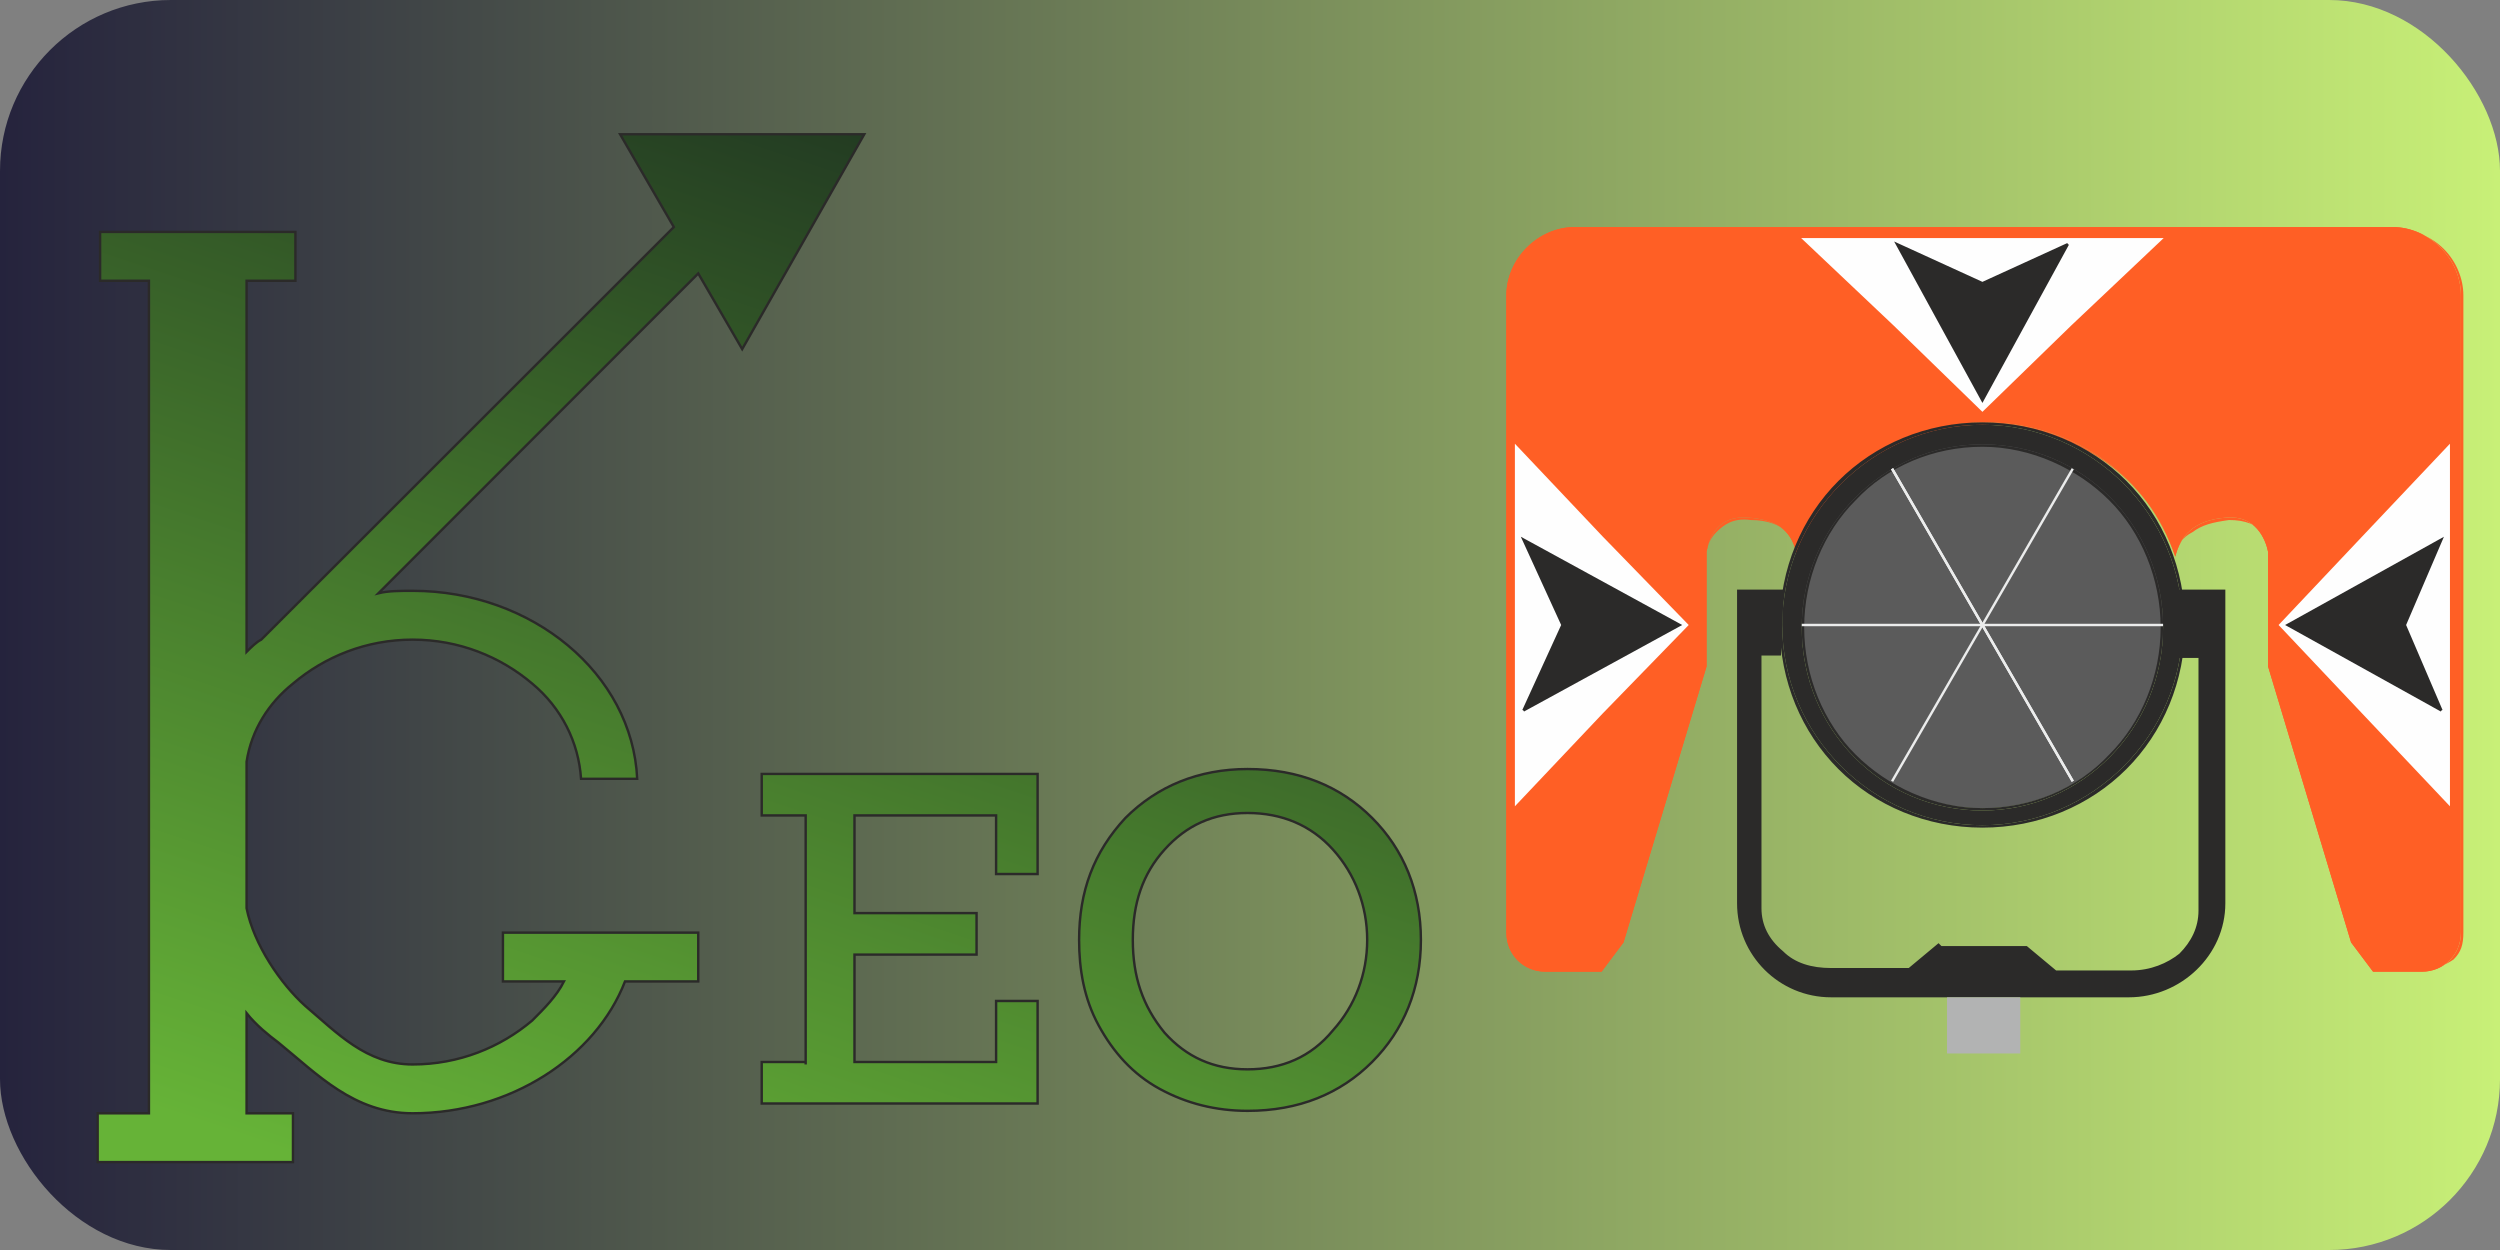 <?xml version="1.0" encoding="UTF-8"?>
<!DOCTYPE svg PUBLIC "-//W3C//DTD SVG 1.1//EN" "http://www.w3.org/Graphics/SVG/1.1/DTD/svg11.dtd">
<!-- Creator: CorelDRAW 2017 -->
<svg xmlns="http://www.w3.org/2000/svg" xml:space="preserve" width="1024px" height="512px" version="1.1" style="shape-rendering:geometricPrecision; text-rendering:geometricPrecision; image-rendering:optimizeQuality; fill-rule:evenodd; clip-rule:evenodd"
viewBox="0 0 1024 512"
 xmlns:xlink="http://www.w3.org/1999/xlink">
 <rect x="0" y="0" width="1024" height="512" fill="#808080" stroke="none"/>
 <defs>
  <style type="text/css">
   <![CDATA[
    .str2 {stroke:#FEFEFE}
    .str4 {stroke:#EBECEC}
    .str5 {stroke:#B2B3B3}
    .str3 {stroke:#2B2A29}
    .str1 {stroke:#FEFEFE;stroke-dasharray:2 5}
    .str0 {stroke:#2B2A29}
    .fil2 {fill:none}
    .fil6 {fill:#FEFEFE}
    .fil7 {fill:#B2B3B3}
    .fil3 {fill:#5B5B5B}
    .fil5 {fill:#2B2A29}
    .fil4 {fill:#FF5F25}
    .fil0 {fill:url(#id0)}
    .fil1 {fill:url(#id1)}
   ]]>
  </style>
  <linearGradient id="id0" gradientUnits="userSpaceOnUse" x1="0" y1="256" x2="1024" y2="256">
   <stop offset="0" style="stop-opacity:1; stop-color:#25233D"/>
   <stop offset="1" style="stop-opacity:1; stop-color:#C8F077"/>
  </linearGradient>
  <linearGradient id="id1" gradientUnits="userSpaceOnUse" x1="182" y1="494" x2="360" y2="-38">
   <stop offset="0" style="stop-opacity:1; stop-color:#66B337"/>
   <stop offset="1" style="stop-opacity:1; stop-color:#16251E"/>
  </linearGradient>
 </defs>
 <g id="Use">
  <rect class="fil0" width="1024" height="512" rx="70" ry="70"/>
  <path class="fil1 str0" d="M330 436l0 -102 -18 0 0 -17 113 0 0 41 -17 0 0 -24 -58 0 0 40 50 0 0 17 -50 0 0 44 58 0 0 -25 17 0 0 42 -113 0 0 -17 18 0zm-123 -54l31 0 23 0 25 0 0 20 -30 0c-12,31 -47,54 -87,54l0 0c-24,0 -39,-16 -55,-29 -4,-3 -9,-7 -13,-12l0 41 19 0 0 20 -80 0 0 -20 21 0 0 -341 -20 0 0 -20 80 0 0 20 -20 0 0 152c2,-2 4,-4 6,-5l0 0 169 -169 -22 -38 50 0 50 0 -25 44 -25 44 -18 -31 -131 131c4,-1 9,-1 14,-1l0 0c49,0 90,34 92,77l-23 0c-1,-15 -8,-29 -20,-39 -13,-11 -30,-18 -49,-18l0 0c-19,0 -36,7 -49,18 -10,8 -17,19 -19,32l0 60c3,15 14,31 24,40 13,11 25,24 44,24l0 0c19,0 36,-7 49,-18 5,-5 10,-10 13,-16l-25 0 0 -20zm235 3c0,-20 6,-36 19,-50 13,-13 30,-20 50,-20 21,0 38,7 51,20 13,13 20,30 20,50 0,20 -7,37 -20,50 -13,13 -30,20 -51,20 -13,0 -25,-3 -36,-9 -11,-6 -19,-15 -25,-26 -6,-11 -8,-23 -8,-35zm22 0c0,15 4,27 13,38 9,10 20,15 34,15 14,0 26,-5 35,-16 9,-10 14,-23 14,-37 0,-14 -5,-27 -14,-37 -9,-10 -21,-15 -35,-15 -14,0 -25,5 -34,15 -9,10 -13,22 -13,37z"/>
  <line class="fil2 str1" x1="1343" y1="158" x2="1343" y2= "495" />
  <g>
   <path class="fil3" d="M812 331c41,0 74,-33 74,-75 0,-41 -33,-75 -74,-75 -41,0 -74,33 -74,75 0,41 33,75 74,75z"/>
   <path id="1" class="fil3" d="M812 330c20,0 39,-8 52,-22 13,-13 21,-32 21,-52 0,-20 -8,-39 -21,-52 -13,-13 -32,-22 -52,-22 -20,0 -39,8 -52,22 -13,13 -21,32 -21,52 0,20 8,39 21,52 13,13 32,22 52,22zm0 1c41,0 74,-33 74,-75 0,-41 -33,-75 -74,-75 -41,0 -74,33 -74,75 0,41 33,75 74,75z"/>
  </g>
  <g>
   <path class="fil4" d="M655 398l-22 0c-9,0 -16,-7 -16,-16l0 -261c0,-15 13,-28 28,-28l335 0c15,0 28,13 28,28l0 261c0,9 -7,16 -16,16l-20 0 -9 -12 -34 -113 0 -47c-1,-5 -5,-15 -17,-14 -14,1 -19,8 -21,16 -11,-33 -42,-55 -78,-55 -34,0 -64,21 -77,54 -2,-8 -6,-14 -20,-15 -13,-1 -16,9 -17,14l0 47 -34 113 -9 12z"/>
   <path id="1" class="fil4" d="M655 398l-22 0c-9,0 -16,-7 -16,-16l0 -261c0,-15 13,-28 28,-28l335 0c15,0 28,13 28,28l0 261c0,9 -7,16 -16,16l-20 0 -9 -12 -34 -113 0 -47c-1,-5 -5,-15 -17,-14 -14,1 -19,8 -21,16 -11,-33 -42,-55 -78,-55 -34,0 -64,21 -77,54 -2,-8 -6,-14 -20,-15 -13,-1 -16,9 -17,14l0 47 -34 113 -9 12zm-22 -1l22 0 9 -11 34 -113 0 -46 0 0 0 0c1,-2 2,-6 5,-9 3,-3 7,-6 14,-5 7,0 12,2 15,5 2,2 4,5 5,8 7,-16 17,-28 30,-37 14,-10 30,-15 47,-15 18,0 35,6 48,15 13,9 23,22 29,38 1,-4 3,-7 7,-9 4,-3 8,-4 15,-5 7,0 11,2 14,5 3,3 4,7 5,9l0 0 0 0 0 46 34 113 9 11 19 0c4,0 8,-2 11,-4 3,-3 4,-6 4,-11l0 -261c0,-7 -3,-14 -8,-19 -5,-5 -12,-8 -19,-8l-335 0c-7,0 -14,3 -19,8 -5,5 -8,12 -8,19l0 261c0,4 2,8 4,11 3,3 6,4 11,4z"/>
  </g>
  <g>
   <path class="fil5" d="M812 174c45,0 82,37 82,82 0,45 -37,82 -82,82 -45,0 -82,-37 -82,-82 0,-45 37,-82 82,-82zm0 8c41,0 74,33 74,75 0,41 -33,75 -74,75 -41,0 -74,-33 -74,-75 0,-41 33,-75 74,-75z"/>
   <path id="1" class="fil5" d="M812 173c23,0 44,9 59,24 15,15 24,36 24,59 0,23 -9,44 -24,59 -15,15 -36,24 -59,24 -23,0 -44,-9 -59,-24 -15,-15 -24,-36 -24,-59 0,-23 9,-44 24,-59 15,-15 36,-24 59,-24zm0 1c45,0 82,37 82,82 0,45 -37,82 -82,82 -45,0 -82,-37 -82,-82 0,-45 37,-82 82,-82zm0 8c41,0 74,33 74,75 0,41 -33,75 -74,75 -41,0 -74,-33 -74,-75 0,-41 33,-75 74,-75zm52 23c-13,-13 -32,-22 -52,-22 -20,0 -39,8 -52,22 -13,13 -21,32 -21,52 0,20 8,39 21,52 13,13 32,22 52,22 20,0 39,-8 52,-22 13,-13 21,-32 21,-52 0,-20 -8,-39 -21,-52z"/>
  </g>
  <g>
   <polygon class="fil6 str2" points="934,256 968,220 1003,183 1003,256 1003,329 968,292 "/>
   <g>
    <path class="fil5" d="M985 256l15 -35 -63 35 63 35 -15 -35zm15 35l-15 -35 15 35z"/>
    <path id="1" class="fil2 str3" d="M985 256l15 -35 -63 35 63 35m0 0l-15 -35 15 35z"/>
   </g>
  </g>
  <g>
   <polygon class="fil6 str2" points="691,256 656,220 621,183 621,256 621,329 656,292 "/>
   <g>
    <path class="fil5" d="M640 256l-16 -35 64 35 -64 35 16 -35zm-16 35l16 -35 -16 35z"/>
    <path id="1" class="fil2 str3" d="M640 256l-16 -35 64 35 -64 35m0 0l16 -35 -16 35z"/>
   </g>
  </g>
  <g>
   <polygon class="fil6 str2" points="812,168 776,133 739,98 812,98 885,98 848,133 "/>
   <g>
    <path class="fil5" d="M812 116l-35 -16 35 64 35 -64 -35 16zm35 -16l-35 16 35 -16z"/>
    <path id="1" class="fil2 str3" d="M812 116l-35 -16 35 64 35 -64m0 0l-35 16 35 -16z"/>
   </g>
  </g>
  <line class="fil2 str2" x1="775" y1="192" x2="849" y2= "320" />
  <g>
   <line class="fil2 str4" x1="775" y1="320" x2="849" y2= "192" />
   <line class="fil2 str4" x1="886" y1="256" x2="738" y2= "256" />
   <line class="fil2 str4" x1="775" y1="192" x2="849" y2= "320" />
  </g>
  <path class="fil5 str3" d="M795 388l35 0 12 10 31 0c8,0 15,-3 20,-7 5,-5 8,-11 8,-18l0 -104 -9 0 -1 -27 20 0 0 128c0,21 -18,38 -39,38l-122 0c-21,0 -38,-17 -38,-38l0 -64 0 -64 18 0 -1 26 -8 0 0 104c0,7 3,13 9,18 5,5 12,7 20,7l32 0 12 -10z"/>
  <rect class="fil7 str5" x="798" y="409" width="29" height="22"/>
 </g>
</svg>
